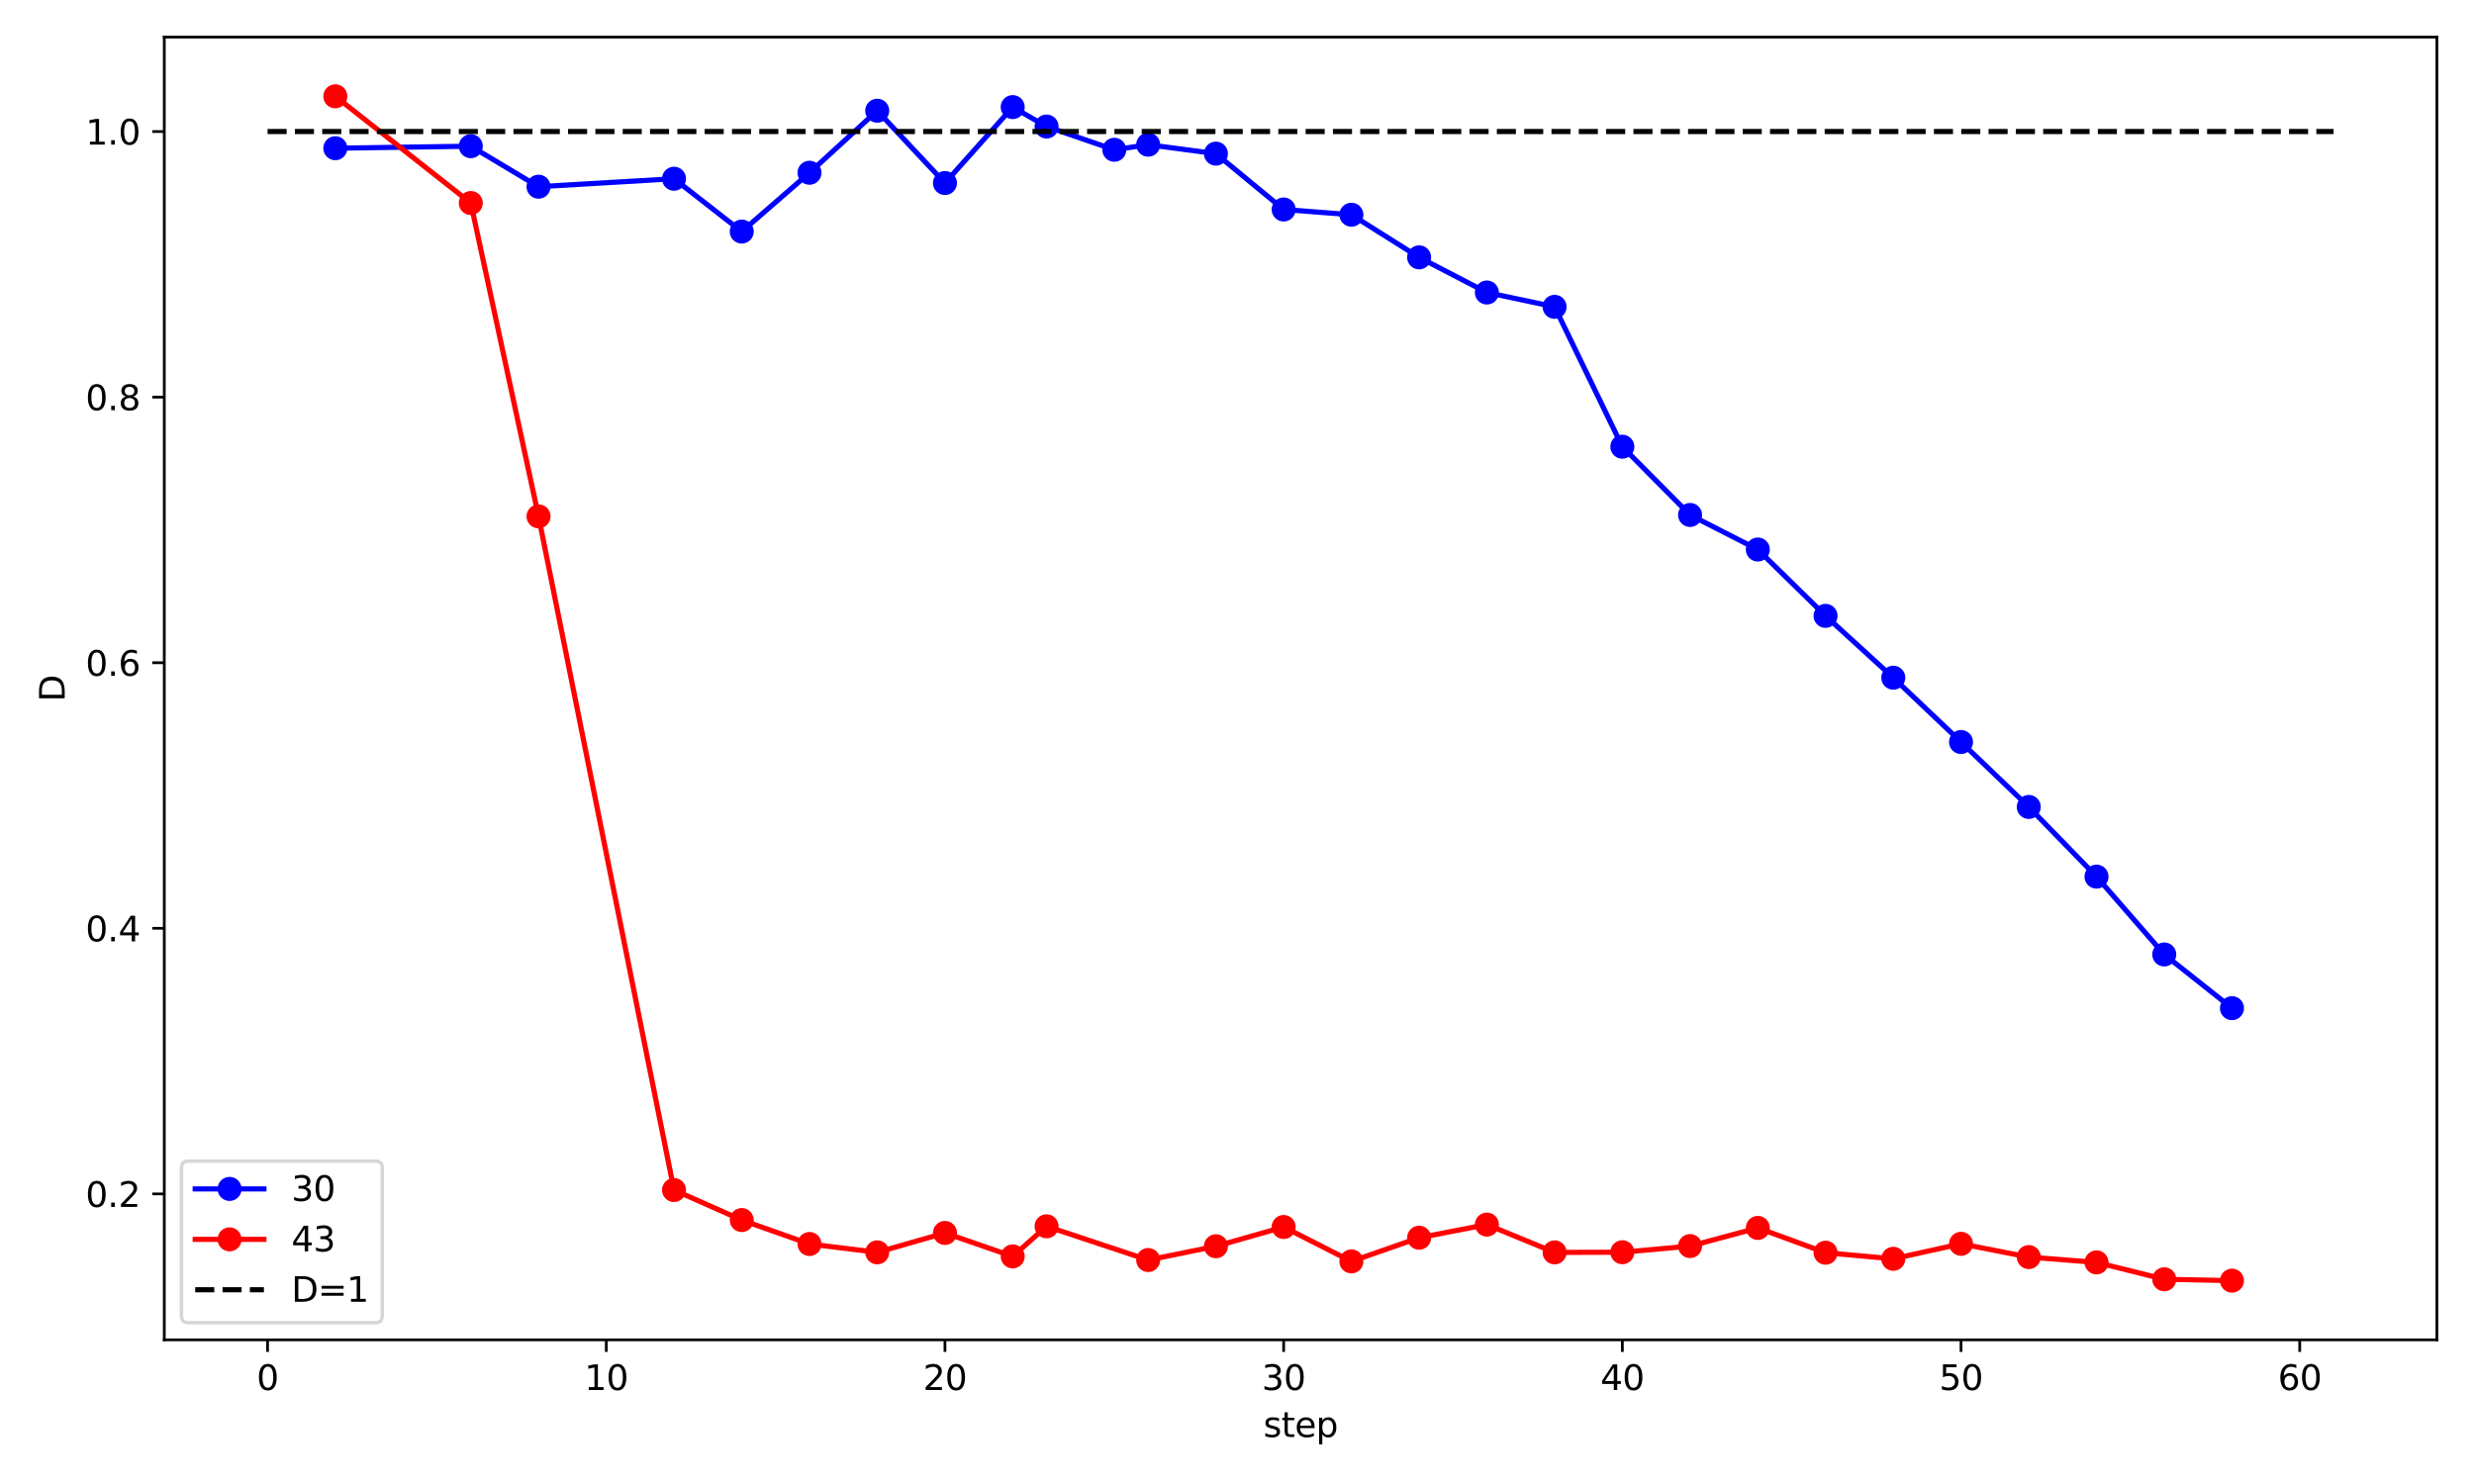 <?xml version="1.0" encoding="utf-8" standalone="no"?>
<!DOCTYPE svg PUBLIC "-//W3C//DTD SVG 1.1//EN"
  "http://www.w3.org/Graphics/SVG/1.1/DTD/svg11.dtd">
<svg xmlns:xlink="http://www.w3.org/1999/xlink" width="720pt" height="432pt" viewBox="0 0 720 432" xmlns="http://www.w3.org/2000/svg" version="1.1">
 <defs>
  <style type="text/css">*{stroke-linejoin: round; stroke-linecap: butt}</style>
 </defs>
 <g id="figure_1">
  <g id="patch_1">
   <path d="M 0 432 
L 720 432 
L 720 0 
L 0 0 
z
" style="fill: #ffffff"/>
  </g>
  <g id="axes_1">
   <g id="patch_2">
    <path d="M 47.81 390.04 
L 709.2 390.04 
L 709.2 10.8 
L 47.81 10.8 
z
" style="fill: #ffffff"/>
   </g>
   <g id="matplotlib.axis_1">
    <g id="xtick_1">
     <g id="line2d_1">
      <defs>
       <path id="m00a052ad34" d="M 0 0 
L 0 3.5 
" style="stroke: #000000; stroke-width: 0.8"/>
      </defs>
      <g>
       <use xlink:href="#m00a052ad34" x="77.873" y="390.04" style="stroke: #000000; stroke-width: 0.8"/>
      </g>
     </g>
     <g id="text_1">
      <!-- 0 -->
      <g transform="translate(74.692 404.638)scale(0.1 -0.1)">
       <defs>
        <path id="DejaVuSans-30" d="M 2034 4250 
Q 1547 4250 1301 3770 
Q 1056 3291 1056 2328 
Q 1056 1369 1301 889 
Q 1547 409 2034 409 
Q 2525 409 2770 889 
Q 3016 1369 3016 2328 
Q 3016 3291 2770 3770 
Q 2525 4250 2034 4250 
z
M 2034 4750 
Q 2819 4750 3233 4129 
Q 3647 3509 3647 2328 
Q 3647 1150 3233 529 
Q 2819 -91 2034 -91 
Q 1250 -91 836 529 
Q 422 1150 422 2328 
Q 422 3509 836 4129 
Q 1250 4750 2034 4750 
z
" transform="scale(0.016)"/>
       </defs>
       <use xlink:href="#DejaVuSans-30"/>
      </g>
     </g>
    </g>
    <g id="xtick_2">
     <g id="line2d_2">
      <g>
       <use xlink:href="#m00a052ad34" x="176.441" y="390.04" style="stroke: #000000; stroke-width: 0.8"/>
      </g>
     </g>
     <g id="text_2">
      <!-- 10 -->
      <g transform="translate(170.078 404.638)scale(0.1 -0.1)">
       <defs>
        <path id="DejaVuSans-31" d="M 794 531 
L 1825 531 
L 1825 4091 
L 703 3866 
L 703 4441 
L 1819 4666 
L 2450 4666 
L 2450 531 
L 3481 531 
L 3481 0 
L 794 0 
L 794 531 
z
" transform="scale(0.016)"/>
       </defs>
       <use xlink:href="#DejaVuSans-31"/>
       <use xlink:href="#DejaVuSans-30" x="63.623"/>
      </g>
     </g>
    </g>
    <g id="xtick_3">
     <g id="line2d_3">
      <g>
       <use xlink:href="#m00a052ad34" x="275.009" y="390.04" style="stroke: #000000; stroke-width: 0.8"/>
      </g>
     </g>
     <g id="text_3">
      <!-- 20 -->
      <g transform="translate(268.646 404.638)scale(0.1 -0.1)">
       <defs>
        <path id="DejaVuSans-32" d="M 1228 531 
L 3431 531 
L 3431 0 
L 469 0 
L 469 531 
Q 828 903 1448 1529 
Q 2069 2156 2228 2338 
Q 2531 2678 2651 2914 
Q 2772 3150 2772 3378 
Q 2772 3750 2511 3984 
Q 2250 4219 1831 4219 
Q 1534 4219 1204 4116 
Q 875 4013 500 3803 
L 500 4441 
Q 881 4594 1212 4672 
Q 1544 4750 1819 4750 
Q 2544 4750 2975 4387 
Q 3406 4025 3406 3419 
Q 3406 3131 3298 2873 
Q 3191 2616 2906 2266 
Q 2828 2175 2409 1742 
Q 1991 1309 1228 531 
z
" transform="scale(0.016)"/>
       </defs>
       <use xlink:href="#DejaVuSans-32"/>
       <use xlink:href="#DejaVuSans-30" x="63.623"/>
      </g>
     </g>
    </g>
    <g id="xtick_4">
     <g id="line2d_4">
      <g>
       <use xlink:href="#m00a052ad34" x="373.577" y="390.04" style="stroke: #000000; stroke-width: 0.8"/>
      </g>
     </g>
     <g id="text_4">
      <!-- 30 -->
      <g transform="translate(367.214 404.638)scale(0.1 -0.1)">
       <defs>
        <path id="DejaVuSans-33" d="M 2597 2516 
Q 3050 2419 3304 2112 
Q 3559 1806 3559 1356 
Q 3559 666 3084 287 
Q 2609 -91 1734 -91 
Q 1441 -91 1130 -33 
Q 819 25 488 141 
L 488 750 
Q 750 597 1062 519 
Q 1375 441 1716 441 
Q 2309 441 2620 675 
Q 2931 909 2931 1356 
Q 2931 1769 2642 2001 
Q 2353 2234 1838 2234 
L 1294 2234 
L 1294 2753 
L 1863 2753 
Q 2328 2753 2575 2939 
Q 2822 3125 2822 3475 
Q 2822 3834 2567 4026 
Q 2313 4219 1838 4219 
Q 1578 4219 1281 4162 
Q 984 4106 628 3988 
L 628 4550 
Q 988 4650 1302 4700 
Q 1616 4750 1894 4750 
Q 2613 4750 3031 4423 
Q 3450 4097 3450 3541 
Q 3450 3153 3228 2886 
Q 3006 2619 2597 2516 
z
" transform="scale(0.016)"/>
       </defs>
       <use xlink:href="#DejaVuSans-33"/>
       <use xlink:href="#DejaVuSans-30" x="63.623"/>
      </g>
     </g>
    </g>
    <g id="xtick_5">
     <g id="line2d_5">
      <g>
       <use xlink:href="#m00a052ad34" x="472.144" y="390.04" style="stroke: #000000; stroke-width: 0.8"/>
      </g>
     </g>
     <g id="text_5">
      <!-- 40 -->
      <g transform="translate(465.782 404.638)scale(0.1 -0.1)">
       <defs>
        <path id="DejaVuSans-34" d="M 2419 4116 
L 825 1625 
L 2419 1625 
L 2419 4116 
z
M 2253 4666 
L 3047 4666 
L 3047 1625 
L 3713 1625 
L 3713 1100 
L 3047 1100 
L 3047 0 
L 2419 0 
L 2419 1100 
L 313 1100 
L 313 1709 
L 2253 4666 
z
" transform="scale(0.016)"/>
       </defs>
       <use xlink:href="#DejaVuSans-34"/>
       <use xlink:href="#DejaVuSans-30" x="63.623"/>
      </g>
     </g>
    </g>
    <g id="xtick_6">
     <g id="line2d_6">
      <g>
       <use xlink:href="#m00a052ad34" x="570.712" y="390.04" style="stroke: #000000; stroke-width: 0.8"/>
      </g>
     </g>
     <g id="text_6">
      <!-- 50 -->
      <g transform="translate(564.35 404.638)scale(0.1 -0.1)">
       <defs>
        <path id="DejaVuSans-35" d="M 691 4666 
L 3169 4666 
L 3169 4134 
L 1269 4134 
L 1269 2991 
Q 1406 3038 1543 3061 
Q 1681 3084 1819 3084 
Q 2600 3084 3056 2656 
Q 3513 2228 3513 1497 
Q 3513 744 3044 326 
Q 2575 -91 1722 -91 
Q 1428 -91 1123 -41 
Q 819 9 494 109 
L 494 744 
Q 775 591 1075 516 
Q 1375 441 1709 441 
Q 2250 441 2565 725 
Q 2881 1009 2881 1497 
Q 2881 1984 2565 2268 
Q 2250 2553 1709 2553 
Q 1456 2553 1204 2497 
Q 953 2441 691 2322 
L 691 4666 
z
" transform="scale(0.016)"/>
       </defs>
       <use xlink:href="#DejaVuSans-35"/>
       <use xlink:href="#DejaVuSans-30" x="63.623"/>
      </g>
     </g>
    </g>
    <g id="xtick_7">
     <g id="line2d_7">
      <g>
       <use xlink:href="#m00a052ad34" x="669.28" y="390.04" style="stroke: #000000; stroke-width: 0.8"/>
      </g>
     </g>
     <g id="text_7">
      <!-- 60 -->
      <g transform="translate(662.918 404.638)scale(0.1 -0.1)">
       <defs>
        <path id="DejaVuSans-36" d="M 2113 2584 
Q 1688 2584 1439 2293 
Q 1191 2003 1191 1497 
Q 1191 994 1439 701 
Q 1688 409 2113 409 
Q 2538 409 2786 701 
Q 3034 994 3034 1497 
Q 3034 2003 2786 2293 
Q 2538 2584 2113 2584 
z
M 3366 4563 
L 3366 3988 
Q 3128 4100 2886 4159 
Q 2644 4219 2406 4219 
Q 1781 4219 1451 3797 
Q 1122 3375 1075 2522 
Q 1259 2794 1537 2939 
Q 1816 3084 2150 3084 
Q 2853 3084 3261 2657 
Q 3669 2231 3669 1497 
Q 3669 778 3244 343 
Q 2819 -91 2113 -91 
Q 1303 -91 875 529 
Q 447 1150 447 2328 
Q 447 3434 972 4092 
Q 1497 4750 2381 4750 
Q 2619 4750 2861 4703 
Q 3103 4656 3366 4563 
z
" transform="scale(0.016)"/>
       </defs>
       <use xlink:href="#DejaVuSans-36"/>
       <use xlink:href="#DejaVuSans-30" x="63.623"/>
      </g>
     </g>
    </g>
    <g id="text_8">
     <!-- step -->
     <g transform="translate(367.689 418.317)scale(0.1 -0.1)">
      <defs>
       <path id="DejaVuSans-73" d="M 2834 3397 
L 2834 2853 
Q 2591 2978 2328 3040 
Q 2066 3103 1784 3103 
Q 1356 3103 1142 2972 
Q 928 2841 928 2578 
Q 928 2378 1081 2264 
Q 1234 2150 1697 2047 
L 1894 2003 
Q 2506 1872 2764 1633 
Q 3022 1394 3022 966 
Q 3022 478 2636 193 
Q 2250 -91 1575 -91 
Q 1294 -91 989 -36 
Q 684 19 347 128 
L 347 722 
Q 666 556 975 473 
Q 1284 391 1588 391 
Q 1994 391 2212 530 
Q 2431 669 2431 922 
Q 2431 1156 2273 1281 
Q 2116 1406 1581 1522 
L 1381 1569 
Q 847 1681 609 1914 
Q 372 2147 372 2553 
Q 372 3047 722 3315 
Q 1072 3584 1716 3584 
Q 2034 3584 2315 3537 
Q 2597 3491 2834 3397 
z
" transform="scale(0.016)"/>
       <path id="DejaVuSans-74" d="M 1172 4494 
L 1172 3500 
L 2356 3500 
L 2356 3053 
L 1172 3053 
L 1172 1153 
Q 1172 725 1289 603 
Q 1406 481 1766 481 
L 2356 481 
L 2356 0 
L 1766 0 
Q 1100 0 847 248 
Q 594 497 594 1153 
L 594 3053 
L 172 3053 
L 172 3500 
L 594 3500 
L 594 4494 
L 1172 4494 
z
" transform="scale(0.016)"/>
       <path id="DejaVuSans-65" d="M 3597 1894 
L 3597 1613 
L 953 1613 
Q 991 1019 1311 708 
Q 1631 397 2203 397 
Q 2534 397 2845 478 
Q 3156 559 3463 722 
L 3463 178 
Q 3153 47 2828 -22 
Q 2503 -91 2169 -91 
Q 1331 -91 842 396 
Q 353 884 353 1716 
Q 353 2575 817 3079 
Q 1281 3584 2069 3584 
Q 2775 3584 3186 3129 
Q 3597 2675 3597 1894 
z
M 3022 2063 
Q 3016 2534 2758 2815 
Q 2500 3097 2075 3097 
Q 1594 3097 1305 2825 
Q 1016 2553 972 2059 
L 3022 2063 
z
" transform="scale(0.016)"/>
       <path id="DejaVuSans-70" d="M 1159 525 
L 1159 -1331 
L 581 -1331 
L 581 3500 
L 1159 3500 
L 1159 2969 
Q 1341 3281 1617 3432 
Q 1894 3584 2278 3584 
Q 2916 3584 3314 3078 
Q 3713 2572 3713 1747 
Q 3713 922 3314 415 
Q 2916 -91 2278 -91 
Q 1894 -91 1617 61 
Q 1341 213 1159 525 
z
M 3116 1747 
Q 3116 2381 2855 2742 
Q 2594 3103 2138 3103 
Q 1681 3103 1420 2742 
Q 1159 2381 1159 1747 
Q 1159 1113 1420 752 
Q 1681 391 2138 391 
Q 2594 391 2855 752 
Q 3116 1113 3116 1747 
z
" transform="scale(0.016)"/>
      </defs>
      <use xlink:href="#DejaVuSans-73"/>
      <use xlink:href="#DejaVuSans-74" x="52.1"/>
      <use xlink:href="#DejaVuSans-65" x="91.309"/>
      <use xlink:href="#DejaVuSans-70" x="152.832"/>
     </g>
    </g>
   </g>
   <g id="matplotlib.axis_2">
    <g id="ytick_1">
     <g id="line2d_8">
      <defs>
       <path id="mdacea68301" d="M 0 0 
L -3.5 0 
" style="stroke: #000000; stroke-width: 0.8"/>
      </defs>
      <g>
       <use xlink:href="#mdacea68301" x="47.81" y="347.546" style="stroke: #000000; stroke-width: 0.8"/>
      </g>
     </g>
     <g id="text_9">
      <!-- 0.2 -->
      <g transform="translate(24.907 351.345)scale(0.1 -0.1)">
       <defs>
        <path id="DejaVuSans-2e" d="M 684 794 
L 1344 794 
L 1344 0 
L 684 0 
L 684 794 
z
" transform="scale(0.016)"/>
       </defs>
       <use xlink:href="#DejaVuSans-30"/>
       <use xlink:href="#DejaVuSans-2e" x="63.623"/>
       <use xlink:href="#DejaVuSans-32" x="95.41"/>
      </g>
     </g>
    </g>
    <g id="ytick_2">
     <g id="line2d_9">
      <g>
       <use xlink:href="#mdacea68301" x="47.81" y="270.232" style="stroke: #000000; stroke-width: 0.8"/>
      </g>
     </g>
     <g id="text_10">
      <!-- 0.4 -->
      <g transform="translate(24.907 274.032)scale(0.1 -0.1)">
       <use xlink:href="#DejaVuSans-30"/>
       <use xlink:href="#DejaVuSans-2e" x="63.623"/>
       <use xlink:href="#DejaVuSans-34" x="95.41"/>
      </g>
     </g>
    </g>
    <g id="ytick_3">
     <g id="line2d_10">
      <g>
       <use xlink:href="#mdacea68301" x="47.81" y="192.919" style="stroke: #000000; stroke-width: 0.8"/>
      </g>
     </g>
     <g id="text_11">
      <!-- 0.6 -->
      <g transform="translate(24.907 196.718)scale(0.1 -0.1)">
       <use xlink:href="#DejaVuSans-30"/>
       <use xlink:href="#DejaVuSans-2e" x="63.623"/>
       <use xlink:href="#DejaVuSans-36" x="95.41"/>
      </g>
     </g>
    </g>
    <g id="ytick_4">
     <g id="line2d_11">
      <g>
       <use xlink:href="#mdacea68301" x="47.81" y="115.606" style="stroke: #000000; stroke-width: 0.8"/>
      </g>
     </g>
     <g id="text_12">
      <!-- 0.8 -->
      <g transform="translate(24.907 119.405)scale(0.1 -0.1)">
       <defs>
        <path id="DejaVuSans-38" d="M 2034 2216 
Q 1584 2216 1326 1975 
Q 1069 1734 1069 1313 
Q 1069 891 1326 650 
Q 1584 409 2034 409 
Q 2484 409 2743 651 
Q 3003 894 3003 1313 
Q 3003 1734 2745 1975 
Q 2488 2216 2034 2216 
z
M 1403 2484 
Q 997 2584 770 2862 
Q 544 3141 544 3541 
Q 544 4100 942 4425 
Q 1341 4750 2034 4750 
Q 2731 4750 3128 4425 
Q 3525 4100 3525 3541 
Q 3525 3141 3298 2862 
Q 3072 2584 2669 2484 
Q 3125 2378 3379 2068 
Q 3634 1759 3634 1313 
Q 3634 634 3220 271 
Q 2806 -91 2034 -91 
Q 1263 -91 848 271 
Q 434 634 434 1313 
Q 434 1759 690 2068 
Q 947 2378 1403 2484 
z
M 1172 3481 
Q 1172 3119 1398 2916 
Q 1625 2713 2034 2713 
Q 2441 2713 2670 2916 
Q 2900 3119 2900 3481 
Q 2900 3844 2670 4047 
Q 2441 4250 2034 4250 
Q 1625 4250 1398 4047 
Q 1172 3844 1172 3481 
z
" transform="scale(0.016)"/>
       </defs>
       <use xlink:href="#DejaVuSans-30"/>
       <use xlink:href="#DejaVuSans-2e" x="63.623"/>
       <use xlink:href="#DejaVuSans-38" x="95.41"/>
      </g>
     </g>
    </g>
    <g id="ytick_5">
     <g id="line2d_12">
      <g>
       <use xlink:href="#mdacea68301" x="47.81" y="38.293" style="stroke: #000000; stroke-width: 0.8"/>
      </g>
     </g>
     <g id="text_13">
      <!-- 1.0 -->
      <g transform="translate(24.907 42.092)scale(0.1 -0.1)">
       <use xlink:href="#DejaVuSans-31"/>
       <use xlink:href="#DejaVuSans-2e" x="63.623"/>
       <use xlink:href="#DejaVuSans-30" x="95.41"/>
      </g>
     </g>
    </g>
    <g id="text_14">
     <!-- D -->
     <g transform="translate(18.827 204.27)rotate(-90)scale(0.1 -0.1)">
      <defs>
       <path id="DejaVuSans-44" d="M 1259 4147 
L 1259 519 
L 2022 519 
Q 2988 519 3436 956 
Q 3884 1394 3884 2338 
Q 3884 3275 3436 3711 
Q 2988 4147 2022 4147 
L 1259 4147 
z
M 628 4666 
L 1925 4666 
Q 3281 4666 3915 4102 
Q 4550 3538 4550 2338 
Q 4550 1131 3912 565 
Q 3275 0 1925 0 
L 628 0 
L 628 4666 
z
" transform="scale(0.016)"/>
      </defs>
      <use xlink:href="#DejaVuSans-44"/>
     </g>
    </g>
   </g>
   <g id="line2d_13">
    <path d="M 97.587 43.147 
L 137.014 42.56 
L 156.727 54.347 
L 196.155 52.03 
L 215.868 67.408 
L 235.582 50.285 
L 255.295 32.231 
L 275.009 53.279 
L 294.722 31.177 
L 304.579 36.835 
L 324.293 43.603 
L 334.149 42.125 
L 353.863 44.725 
L 373.577 60.985 
L 393.29 62.51 
L 413.004 74.918 
L 432.717 85.15 
L 452.431 89.32 
L 472.144 130.039 
L 491.858 149.908 
L 511.572 159.969 
L 531.285 179.282 
L 550.999 197.285 
L 570.712 216.004 
L 590.426 234.906 
L 610.139 255.191 
L 629.853 277.85 
L 649.566 293.479 
" clip-path="url(#pe51d45d0aa)" style="fill: none; stroke: #0000ff; stroke-width: 1.5; stroke-linecap: square"/>
    <defs>
     <path id="m7bfbb6db28" d="M 0 3 
C 0.796 3 1.559 2.684 2.121 2.121 
C 2.684 1.559 3 0.796 3 0 
C 3 -0.796 2.684 -1.559 2.121 -2.121 
C 1.559 -2.684 0.796 -3 0 -3 
C -0.796 -3 -1.559 -2.684 -2.121 -2.121 
C -2.684 -1.559 -3 -0.796 -3 0 
C -3 0.796 -2.684 1.559 -2.121 2.121 
C -1.559 2.684 -0.796 3 0 3 
z
" style="stroke: #0000ff"/>
    </defs>
    <g clip-path="url(#pe51d45d0aa)">
     <use xlink:href="#m7bfbb6db28" x="97.587" y="43.147" style="fill: #0000ff; stroke: #0000ff"/>
     <use xlink:href="#m7bfbb6db28" x="137.014" y="42.56" style="fill: #0000ff; stroke: #0000ff"/>
     <use xlink:href="#m7bfbb6db28" x="156.727" y="54.347" style="fill: #0000ff; stroke: #0000ff"/>
     <use xlink:href="#m7bfbb6db28" x="196.155" y="52.03" style="fill: #0000ff; stroke: #0000ff"/>
     <use xlink:href="#m7bfbb6db28" x="215.868" y="67.408" style="fill: #0000ff; stroke: #0000ff"/>
     <use xlink:href="#m7bfbb6db28" x="235.582" y="50.285" style="fill: #0000ff; stroke: #0000ff"/>
     <use xlink:href="#m7bfbb6db28" x="255.295" y="32.231" style="fill: #0000ff; stroke: #0000ff"/>
     <use xlink:href="#m7bfbb6db28" x="275.009" y="53.279" style="fill: #0000ff; stroke: #0000ff"/>
     <use xlink:href="#m7bfbb6db28" x="294.722" y="31.177" style="fill: #0000ff; stroke: #0000ff"/>
     <use xlink:href="#m7bfbb6db28" x="304.579" y="36.835" style="fill: #0000ff; stroke: #0000ff"/>
     <use xlink:href="#m7bfbb6db28" x="324.293" y="43.603" style="fill: #0000ff; stroke: #0000ff"/>
     <use xlink:href="#m7bfbb6db28" x="334.149" y="42.125" style="fill: #0000ff; stroke: #0000ff"/>
     <use xlink:href="#m7bfbb6db28" x="353.863" y="44.725" style="fill: #0000ff; stroke: #0000ff"/>
     <use xlink:href="#m7bfbb6db28" x="373.577" y="60.985" style="fill: #0000ff; stroke: #0000ff"/>
     <use xlink:href="#m7bfbb6db28" x="393.29" y="62.51" style="fill: #0000ff; stroke: #0000ff"/>
     <use xlink:href="#m7bfbb6db28" x="413.004" y="74.918" style="fill: #0000ff; stroke: #0000ff"/>
     <use xlink:href="#m7bfbb6db28" x="432.717" y="85.15" style="fill: #0000ff; stroke: #0000ff"/>
     <use xlink:href="#m7bfbb6db28" x="452.431" y="89.32" style="fill: #0000ff; stroke: #0000ff"/>
     <use xlink:href="#m7bfbb6db28" x="472.144" y="130.039" style="fill: #0000ff; stroke: #0000ff"/>
     <use xlink:href="#m7bfbb6db28" x="491.858" y="149.908" style="fill: #0000ff; stroke: #0000ff"/>
     <use xlink:href="#m7bfbb6db28" x="511.572" y="159.969" style="fill: #0000ff; stroke: #0000ff"/>
     <use xlink:href="#m7bfbb6db28" x="531.285" y="179.282" style="fill: #0000ff; stroke: #0000ff"/>
     <use xlink:href="#m7bfbb6db28" x="550.999" y="197.285" style="fill: #0000ff; stroke: #0000ff"/>
     <use xlink:href="#m7bfbb6db28" x="570.712" y="216.004" style="fill: #0000ff; stroke: #0000ff"/>
     <use xlink:href="#m7bfbb6db28" x="590.426" y="234.906" style="fill: #0000ff; stroke: #0000ff"/>
     <use xlink:href="#m7bfbb6db28" x="610.139" y="255.191" style="fill: #0000ff; stroke: #0000ff"/>
     <use xlink:href="#m7bfbb6db28" x="629.853" y="277.85" style="fill: #0000ff; stroke: #0000ff"/>
     <use xlink:href="#m7bfbb6db28" x="649.566" y="293.479" style="fill: #0000ff; stroke: #0000ff"/>
    </g>
   </g>
   <g id="line2d_14">
    <path d="M 97.587 28.038 
L 137.014 59.097 
L 156.727 150.32 
L 196.155 346.421 
L 215.868 355.165 
L 235.582 362.134 
L 255.295 364.561 
L 275.009 358.918 
L 294.722 365.739 
L 304.579 356.984 
L 334.149 366.802 
L 353.863 362.79 
L 373.577 357.184 
L 393.29 367.199 
L 413.004 360.304 
L 432.717 356.483 
L 452.431 364.576 
L 472.144 364.532 
L 491.858 362.744 
L 511.572 357.456 
L 531.285 364.671 
L 550.999 366.446 
L 570.712 362.08 
L 590.426 365.942 
L 610.139 367.488 
L 629.853 372.403 
L 649.566 372.802 
" clip-path="url(#pe51d45d0aa)" style="fill: none; stroke: #ff0000; stroke-width: 1.5; stroke-linecap: square"/>
    <defs>
     <path id="m9604c69433" d="M 0 3 
C 0.796 3 1.559 2.684 2.121 2.121 
C 2.684 1.559 3 0.796 3 0 
C 3 -0.796 2.684 -1.559 2.121 -2.121 
C 1.559 -2.684 0.796 -3 0 -3 
C -0.796 -3 -1.559 -2.684 -2.121 -2.121 
C -2.684 -1.559 -3 -0.796 -3 0 
C -3 0.796 -2.684 1.559 -2.121 2.121 
C -1.559 2.684 -0.796 3 0 3 
z
" style="stroke: #ff0000"/>
    </defs>
    <g clip-path="url(#pe51d45d0aa)">
     <use xlink:href="#m9604c69433" x="97.587" y="28.038" style="fill: #ff0000; stroke: #ff0000"/>
     <use xlink:href="#m9604c69433" x="137.014" y="59.097" style="fill: #ff0000; stroke: #ff0000"/>
     <use xlink:href="#m9604c69433" x="156.727" y="150.32" style="fill: #ff0000; stroke: #ff0000"/>
     <use xlink:href="#m9604c69433" x="196.155" y="346.421" style="fill: #ff0000; stroke: #ff0000"/>
     <use xlink:href="#m9604c69433" x="215.868" y="355.165" style="fill: #ff0000; stroke: #ff0000"/>
     <use xlink:href="#m9604c69433" x="235.582" y="362.134" style="fill: #ff0000; stroke: #ff0000"/>
     <use xlink:href="#m9604c69433" x="255.295" y="364.561" style="fill: #ff0000; stroke: #ff0000"/>
     <use xlink:href="#m9604c69433" x="275.009" y="358.918" style="fill: #ff0000; stroke: #ff0000"/>
     <use xlink:href="#m9604c69433" x="294.722" y="365.739" style="fill: #ff0000; stroke: #ff0000"/>
     <use xlink:href="#m9604c69433" x="304.579" y="356.984" style="fill: #ff0000; stroke: #ff0000"/>
     <use xlink:href="#m9604c69433" x="334.149" y="366.802" style="fill: #ff0000; stroke: #ff0000"/>
     <use xlink:href="#m9604c69433" x="353.863" y="362.79" style="fill: #ff0000; stroke: #ff0000"/>
     <use xlink:href="#m9604c69433" x="373.577" y="357.184" style="fill: #ff0000; stroke: #ff0000"/>
     <use xlink:href="#m9604c69433" x="393.29" y="367.199" style="fill: #ff0000; stroke: #ff0000"/>
     <use xlink:href="#m9604c69433" x="413.004" y="360.304" style="fill: #ff0000; stroke: #ff0000"/>
     <use xlink:href="#m9604c69433" x="432.717" y="356.483" style="fill: #ff0000; stroke: #ff0000"/>
     <use xlink:href="#m9604c69433" x="452.431" y="364.576" style="fill: #ff0000; stroke: #ff0000"/>
     <use xlink:href="#m9604c69433" x="472.144" y="364.532" style="fill: #ff0000; stroke: #ff0000"/>
     <use xlink:href="#m9604c69433" x="491.858" y="362.744" style="fill: #ff0000; stroke: #ff0000"/>
     <use xlink:href="#m9604c69433" x="511.572" y="357.456" style="fill: #ff0000; stroke: #ff0000"/>
     <use xlink:href="#m9604c69433" x="531.285" y="364.671" style="fill: #ff0000; stroke: #ff0000"/>
     <use xlink:href="#m9604c69433" x="550.999" y="366.446" style="fill: #ff0000; stroke: #ff0000"/>
     <use xlink:href="#m9604c69433" x="570.712" y="362.08" style="fill: #ff0000; stroke: #ff0000"/>
     <use xlink:href="#m9604c69433" x="590.426" y="365.942" style="fill: #ff0000; stroke: #ff0000"/>
     <use xlink:href="#m9604c69433" x="610.139" y="367.488" style="fill: #ff0000; stroke: #ff0000"/>
     <use xlink:href="#m9604c69433" x="629.853" y="372.403" style="fill: #ff0000; stroke: #ff0000"/>
     <use xlink:href="#m9604c69433" x="649.566" y="372.802" style="fill: #ff0000; stroke: #ff0000"/>
    </g>
   </g>
   <g id="line2d_15">
    <path d="M 77.873 38.293 
L 83.947 38.293 
L 90.02 38.293 
L 96.093 38.293 
L 102.167 38.293 
L 108.24 38.293 
L 114.313 38.293 
L 120.387 38.293 
L 126.46 38.293 
L 132.534 38.293 
L 138.607 38.293 
L 144.68 38.293 
L 150.754 38.293 
L 156.827 38.293 
L 162.9 38.293 
L 168.974 38.293 
L 175.047 38.293 
L 181.12 38.293 
L 187.194 38.293 
L 193.267 38.293 
L 199.341 38.293 
L 205.414 38.293 
L 211.487 38.293 
L 217.561 38.293 
L 223.634 38.293 
L 229.707 38.293 
L 235.781 38.293 
L 241.854 38.293 
L 247.928 38.293 
L 254.001 38.293 
L 260.074 38.293 
L 266.148 38.293 
L 272.221 38.293 
L 278.294 38.293 
L 284.368 38.293 
L 290.441 38.293 
L 296.515 38.293 
L 302.588 38.293 
L 308.661 38.293 
L 314.735 38.293 
L 320.808 38.293 
L 326.881 38.293 
L 332.955 38.293 
L 339.028 38.293 
L 345.101 38.293 
L 351.175 38.293 
L 357.248 38.293 
L 363.322 38.293 
L 369.395 38.293 
L 375.468 38.293 
L 381.542 38.293 
L 387.615 38.293 
L 393.688 38.293 
L 399.762 38.293 
L 405.835 38.293 
L 411.909 38.293 
L 417.982 38.293 
L 424.055 38.293 
L 430.129 38.293 
L 436.202 38.293 
L 442.275 38.293 
L 448.349 38.293 
L 454.422 38.293 
L 460.495 38.293 
L 466.569 38.293 
L 472.642 38.293 
L 478.716 38.293 
L 484.789 38.293 
L 490.862 38.293 
L 496.936 38.293 
L 503.009 38.293 
L 509.082 38.293 
L 515.156 38.293 
L 521.229 38.293 
L 527.303 38.293 
L 533.376 38.293 
L 539.449 38.293 
L 545.523 38.293 
L 551.596 38.293 
L 557.669 38.293 
L 563.743 38.293 
L 569.816 38.293 
L 575.89 38.293 
L 581.963 38.293 
L 588.036 38.293 
L 594.11 38.293 
L 600.183 38.293 
L 606.256 38.293 
L 612.33 38.293 
L 618.403 38.293 
L 624.476 38.293 
L 630.55 38.293 
L 636.623 38.293 
L 642.697 38.293 
L 648.77 38.293 
L 654.843 38.293 
L 660.917 38.293 
L 666.99 38.293 
L 673.063 38.293 
L 679.137 38.293 
" clip-path="url(#pe51d45d0aa)" style="fill: none; stroke-dasharray: 5.55,2.4; stroke-dashoffset: 0; stroke: #000000; stroke-width: 1.5"/>
   </g>
   <g id="patch_3">
    <path d="M 47.81 390.04 
L 47.81 10.8 
" style="fill: none; stroke: #000000; stroke-width: 0.8; stroke-linejoin: miter; stroke-linecap: square"/>
   </g>
   <g id="patch_4">
    <path d="M 709.2 390.04 
L 709.2 10.8 
" style="fill: none; stroke: #000000; stroke-width: 0.8; stroke-linejoin: miter; stroke-linecap: square"/>
   </g>
   <g id="patch_5">
    <path d="M 47.81 390.04 
L 709.2 390.04 
" style="fill: none; stroke: #000000; stroke-width: 0.8; stroke-linejoin: miter; stroke-linecap: square"/>
   </g>
   <g id="patch_6">
    <path d="M 47.81 10.8 
L 709.2 10.8 
" style="fill: none; stroke: #000000; stroke-width: 0.8; stroke-linejoin: miter; stroke-linecap: square"/>
   </g>
   <g id="legend_1">
    <g id="patch_7">
     <path d="M 54.81 385.04 
L 109.252 385.04 
Q 111.252 385.04 111.252 383.04 
L 111.252 340.006 
Q 111.252 338.006 109.252 338.006 
L 54.81 338.006 
Q 52.81 338.006 52.81 340.006 
L 52.81 383.04 
Q 52.81 385.04 54.81 385.04 
z
" style="fill: #ffffff; opacity: 0.8; stroke: #cccccc; stroke-linejoin: miter"/>
    </g>
    <g id="line2d_16">
     <path d="M 56.81 346.104 
L 66.81 346.104 
L 76.81 346.104 
" style="fill: none; stroke: #0000ff; stroke-width: 1.5; stroke-linecap: square"/>
     <g>
      <use xlink:href="#m7bfbb6db28" x="66.81" y="346.104" style="fill: #0000ff; stroke: #0000ff"/>
     </g>
    </g>
    <g id="text_15">
     <!-- 30 -->
     <g transform="translate(84.81 349.604)scale(0.1 -0.1)">
      <use xlink:href="#DejaVuSans-33"/>
      <use xlink:href="#DejaVuSans-30" x="63.623"/>
     </g>
    </g>
    <g id="line2d_17">
     <path d="M 56.81 360.782 
L 66.81 360.782 
L 76.81 360.782 
" style="fill: none; stroke: #ff0000; stroke-width: 1.5; stroke-linecap: square"/>
     <g>
      <use xlink:href="#m9604c69433" x="66.81" y="360.782" style="fill: #ff0000; stroke: #ff0000"/>
     </g>
    </g>
    <g id="text_16">
     <!-- 43 -->
     <g transform="translate(84.81 364.282)scale(0.1 -0.1)">
      <use xlink:href="#DejaVuSans-34"/>
      <use xlink:href="#DejaVuSans-33" x="63.623"/>
     </g>
    </g>
    <g id="line2d_18">
     <path d="M 56.81 375.46 
L 66.81 375.46 
L 76.81 375.46 
" style="fill: none; stroke-dasharray: 5.55,2.4; stroke-dashoffset: 0; stroke: #000000; stroke-width: 1.5"/>
    </g>
    <g id="text_17">
     <!-- D=1 -->
     <g transform="translate(84.81 378.96)scale(0.1 -0.1)">
      <defs>
       <path id="DejaVuSans-3d" d="M 678 2906 
L 4684 2906 
L 4684 2381 
L 678 2381 
L 678 2906 
z
M 678 1631 
L 4684 1631 
L 4684 1100 
L 678 1100 
L 678 1631 
z
" transform="scale(0.016)"/>
      </defs>
      <use xlink:href="#DejaVuSans-44"/>
      <use xlink:href="#DejaVuSans-3d" x="77.002"/>
      <use xlink:href="#DejaVuSans-31" x="160.791"/>
     </g>
    </g>
   </g>
  </g>
 </g>
 <defs>
  <clipPath id="pe51d45d0aa">
   <rect x="47.81" y="10.8" width="661.39" height="379.24"/>
  </clipPath>
 </defs>
</svg>
